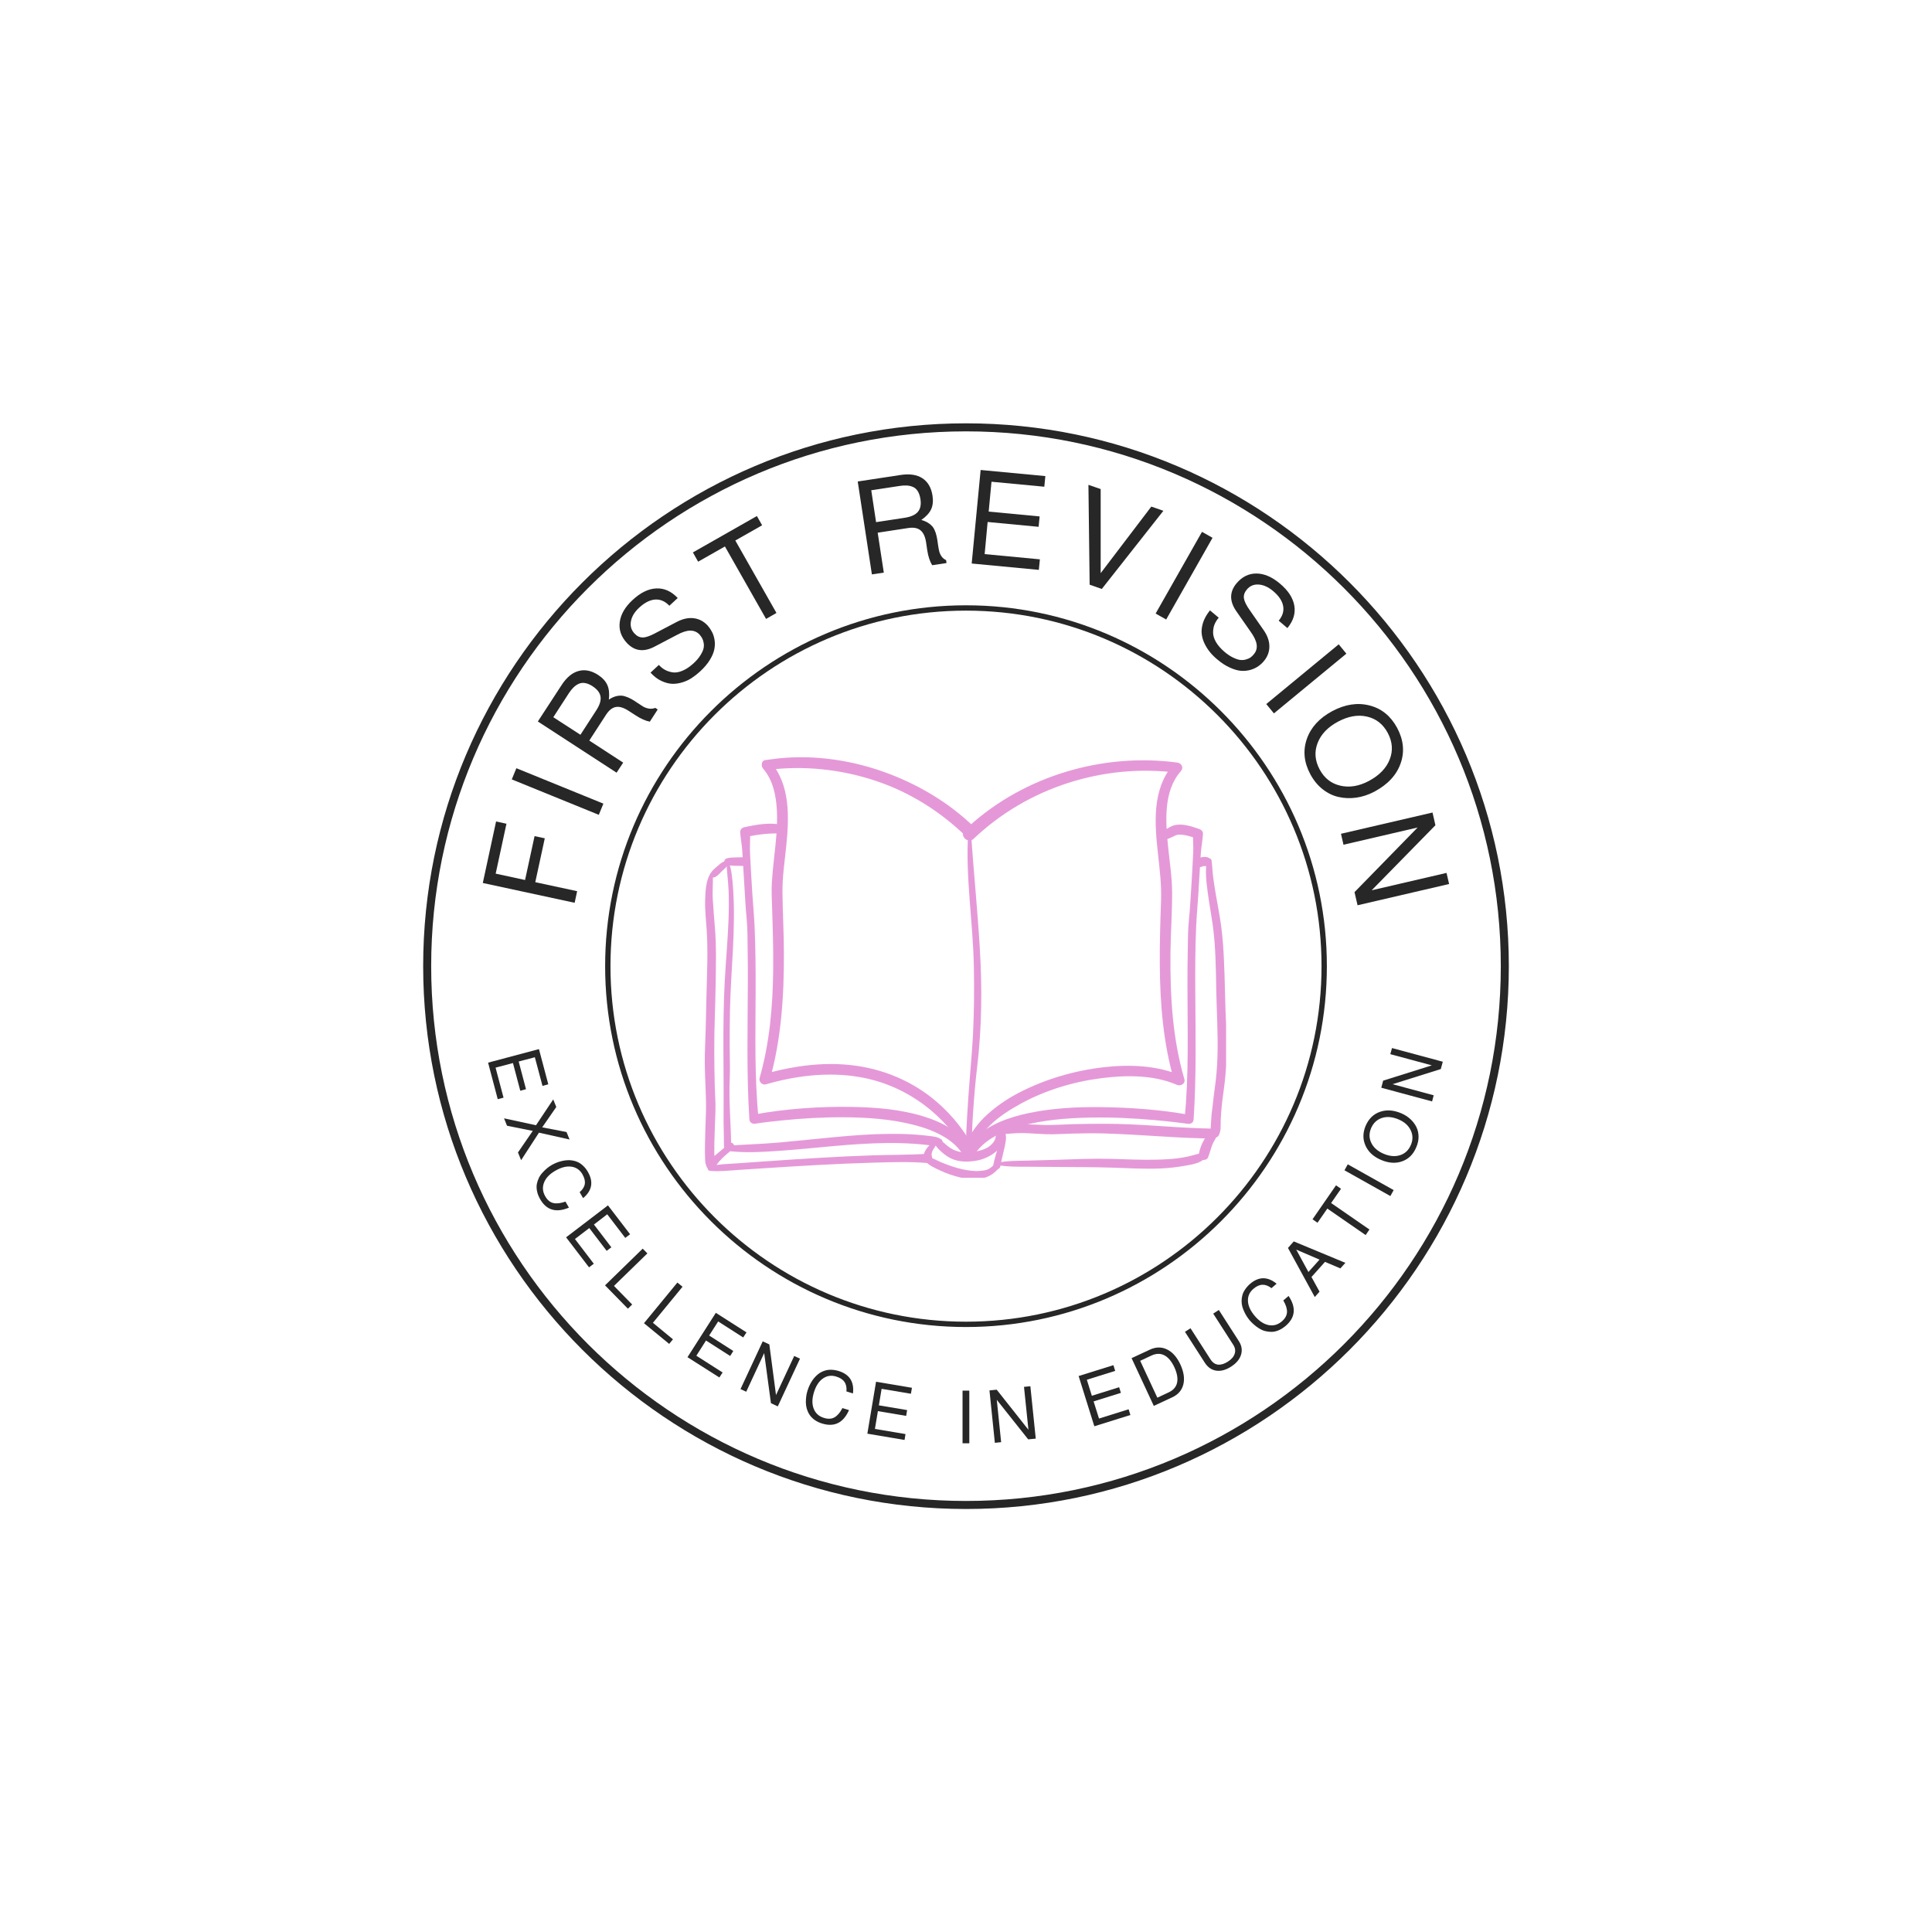 <svg xmlns="http://www.w3.org/2000/svg" xmlns:xlink="http://www.w3.org/1999/xlink" width="500" zoomAndPan="magnify" viewBox="0 0 375 375" height="500" preserveAspectRatio="xMidYMid meet" version="1.0"><defs><g/><clipPath id="ddf5cb7b20"><path d="M 82.137 82.168 L 292.887 82.168 L 292.887 292.918 L 82.137 292.918 Z M 82.137 82.168 " clip-rule="nonzero"/></clipPath><clipPath id="54d0183fcc"><path d="M 117.457 117.488 L 257.707 117.488 L 257.707 257.738 L 117.457 257.738 Z M 117.457 117.488 " clip-rule="nonzero"/></clipPath><clipPath id="0e85f3be2d"><path d="M 147 146.098 L 190 146.098 L 190 224 L 147 224 Z M 147 146.098 " clip-rule="nonzero"/></clipPath><clipPath id="39ada34b0b"><path d="M 234 166 L 237.988 166 L 237.988 221 L 234 221 Z M 234 166 " clip-rule="nonzero"/></clipPath><clipPath id="c05f5e945c"><path d="M 136.738 169 L 143 169 L 143 227 L 136.738 227 Z M 136.738 169 " clip-rule="nonzero"/></clipPath><clipPath id="f54b737358"><path d="M 179 224 L 194 224 L 194 228.598 L 179 228.598 Z M 179 224 " clip-rule="nonzero"/></clipPath></defs><g clip-path="url(#ddf5cb7b20)"><path fill="#272727" d="M 187.5 292.895 C 129.418 292.895 82.137 245.609 82.137 187.531 C 82.137 129.453 129.418 82.168 187.5 82.168 C 245.578 82.168 292.863 129.453 292.863 187.531 C 292.863 245.609 245.578 292.895 187.5 292.895 Z M 187.5 83.727 C 130.25 83.727 83.691 130.281 83.691 187.531 C 83.691 244.781 130.25 291.336 187.5 291.336 C 244.75 291.336 291.305 244.781 291.305 187.531 C 291.305 130.281 244.75 83.727 187.5 83.727 Z M 187.5 83.727 " fill-opacity="1" fill-rule="nonzero"/></g><g clip-path="url(#54d0183fcc)"><path fill="#272727" d="M 187.5 257.574 C 148.887 257.574 117.457 226.141 117.457 187.531 C 117.457 148.922 148.887 117.488 187.5 117.488 C 226.109 117.488 257.543 148.922 257.543 187.531 C 257.543 226.141 226.109 257.574 187.5 257.574 Z M 187.5 118.523 C 149.441 118.523 118.492 149.473 118.492 187.531 C 118.492 225.59 149.441 256.539 187.5 256.539 C 225.555 256.539 256.508 225.59 256.508 187.531 C 256.508 149.473 225.555 118.523 187.5 118.523 Z M 187.5 118.523 " fill-opacity="1" fill-rule="nonzero"/></g><path fill="#e598d8" d="M 152.043 160.141 C 149.457 159.562 146.918 160.031 144.371 160.586 C 143.977 160.672 143.648 161.105 143.668 161.508 C 143.734 162.73 144.004 163.902 144.074 165.102 C 144.223 167.543 144.367 169.984 144.512 172.43 C 144.629 174.387 144.73 176.352 144.922 178.305 C 145.117 180.336 145.09 182.414 145.121 184.449 C 145.16 186.535 145.16 188.621 145.156 190.707 C 145.129 199.551 144.887 208.406 145.453 217.238 C 145.496 217.867 145.992 218.191 146.586 218.102 C 146.711 218.082 146.836 218.066 146.961 218.047 C 147.027 218.039 147.09 218.027 147.156 218.02 C 147.43 217.984 146.961 218.047 147.191 218.016 C 147.469 217.98 147.746 217.941 148.023 217.902 C 148.23 217.875 147.797 217.934 148.008 217.906 C 148.07 217.898 148.129 217.891 148.188 217.883 C 148.316 217.863 148.445 217.848 148.574 217.832 C 148.891 217.793 149.207 217.754 149.523 217.715 C 150.254 217.629 150.984 217.547 151.719 217.477 C 155.789 217.066 159.879 216.832 163.969 216.863 C 168.52 216.895 173.117 217.227 177.527 218.379 C 179.508 218.898 181.32 219.551 183.066 220.555 C 184.574 221.418 185.895 222.539 186.805 223.957 C 186.859 224.043 186.914 224.133 186.969 224.223 C 187.617 225.324 189.328 224.328 188.676 223.227 C 186.633 219.766 182.93 217.816 179.199 216.676 C 174.789 215.324 170.094 214.938 165.504 214.855 C 159.086 214.734 152.535 215.199 146.215 216.355 C 146.18 216.359 146.145 216.367 146.109 216.371 C 146.488 216.66 146.867 216.949 147.246 217.238 C 146.418 209.012 146.648 200.727 146.668 192.473 C 146.68 188.316 146.652 184.16 146.473 180.012 C 146.379 177.824 146.168 175.641 146.027 173.457 C 145.855 170.844 145.711 168.234 145.582 165.621 C 145.516 164.25 145.648 162.879 145.586 161.508 C 145.352 161.816 145.117 162.125 144.879 162.43 C 147.188 161.945 149.457 161.676 151.816 161.793 C 152.766 161.84 152.965 160.348 152.043 160.141 " fill-opacity="1" fill-rule="nonzero"/><g clip-path="url(#0e85f3be2d)"><path fill="#e598d8" d="M 188.668 222.77 C 188.367 221.91 188.164 221.332 187.668 220.562 C 187.172 219.785 186.625 219.047 186.059 218.316 C 184.836 216.738 183.449 215.289 181.945 213.98 C 178.234 210.742 173.746 208.5 168.957 207.383 C 162.047 205.766 154.887 206.594 148.137 208.539 C 148.547 208.949 148.957 209.359 149.363 209.77 C 151.652 201.766 152.176 193.383 152.156 185.098 C 152.148 181.145 151.918 177.195 151.875 173.242 C 151.84 170.227 152.309 167.215 152.609 164.223 C 153.18 158.578 153.43 152.359 149.508 147.785 C 149.277 148.348 149.043 148.906 148.809 149.469 C 155.984 148.527 163.344 149.309 170.188 151.633 C 176.688 153.836 182.609 157.574 187.512 162.359 C 188.625 163.445 190.328 161.742 189.215 160.656 C 184.176 155.734 177.992 152.098 171.367 149.758 C 164.52 147.34 156.879 146.355 149.668 147.383 C 149.297 147.434 148.922 147.48 148.547 147.531 C 147.746 147.641 147.688 148.691 148.113 149.18 C 150.012 151.371 150.625 154.344 150.785 157.168 C 150.969 160.348 150.578 163.539 150.234 166.695 C 150.07 168.207 149.91 169.719 149.82 171.234 C 149.727 172.797 149.797 174.348 149.852 175.91 C 149.996 180.055 150.121 184.203 150.074 188.352 C 149.992 195.387 149.383 202.449 147.441 209.238 C 147.234 209.965 147.941 210.676 148.668 210.465 C 154.988 208.641 161.773 207.898 168.25 209.332 C 172.891 210.359 177.211 212.555 180.832 215.629 C 182.258 216.836 183.562 218.184 184.758 219.617 C 185.305 220.273 185.75 220.863 186.227 221.523 C 186.719 222.211 187.172 222.676 187.73 223.316 C 188.098 223.734 188.852 223.297 188.668 222.77 " fill-opacity="1" fill-rule="nonzero"/></g><path fill="#e598d8" d="M 188.508 162.301 L 188.578 162.305 C 188.719 162.305 188.715 162.09 188.578 162.086 C 188.418 162.086 188.254 162.082 188.09 162.082 C 187.945 162.078 187.945 162.309 188.09 162.309 C 188.141 162.309 188.188 162.309 188.219 162.27 C 188.258 162.219 188.258 162.172 188.219 162.121 C 188.188 162.078 188.141 162.078 188.09 162.082 C 187.945 162.082 187.945 162.312 188.09 162.309 C 188.254 162.309 188.418 162.305 188.578 162.305 C 188.715 162.301 188.719 162.086 188.578 162.086 L 188.508 162.086 C 188.367 162.09 188.367 162.301 188.508 162.301 " fill-opacity="1" fill-rule="nonzero"/><path fill="#e598d8" d="M 225.59 163.035 C 226.609 162.965 227.348 162.547 228.238 162.117 C 228.004 162.23 228.305 162.098 228.355 162.082 C 228.465 162.047 228.574 162.027 228.684 162.008 C 228.484 162.043 228.875 162 228.918 162 C 229.074 161.996 229.234 162.008 229.391 162.02 C 230.371 162.094 231.359 162.453 232.285 162.766 C 232.051 162.457 231.816 162.148 231.582 161.84 C 231.523 163.031 231.664 164.23 231.605 165.418 C 231.484 167.848 231.355 170.277 231.199 172.703 C 231.074 174.652 230.965 176.609 230.766 178.551 C 230.559 180.582 230.582 182.664 230.539 184.699 C 230.496 186.789 230.484 188.879 230.484 190.965 C 230.48 199.73 230.801 208.543 229.918 217.277 C 230.289 216.992 230.66 216.707 231.031 216.426 C 225.344 215.383 219.473 214.961 213.695 214.895 C 209.031 214.84 204.316 215.082 199.738 216.035 C 195.855 216.844 191.793 218.258 188.965 221.16 C 188.355 221.781 187.824 222.48 187.379 223.227 C 186.719 224.324 188.43 225.32 189.086 224.227 C 189.938 222.809 191.188 221.711 192.629 220.832 C 194.332 219.793 196.078 219.156 198.012 218.609 C 202.375 217.379 206.953 217.02 211.473 216.922 C 215.695 216.832 219.926 217.039 224.133 217.41 C 225.586 217.535 227.039 217.688 228.488 217.867 C 228.617 217.883 228.746 217.898 228.875 217.914 C 228.93 217.922 229.148 217.949 228.875 217.914 C 228.992 217.93 229.113 217.941 229.234 217.957 C 229.453 217.984 229.672 218.012 229.891 218.039 C 230.039 218.059 230.191 218.078 230.344 218.098 C 230.09 218.062 230.277 218.09 230.445 218.113 C 230.488 218.117 230.523 218.125 230.562 218.129 C 231.152 218.215 231.641 217.898 231.68 217.277 C 232.223 209.023 232.055 200.746 232.004 192.48 C 231.977 188.324 231.988 184.168 232.164 180.012 C 232.254 177.867 232.461 175.727 232.594 173.582 C 232.754 170.988 232.906 168.395 233.066 165.801 C 233.145 164.465 233.422 163.195 233.496 161.84 C 233.52 161.402 233.184 161.051 232.793 160.918 C 231.262 160.395 229.395 159.727 227.766 160.23 C 226.848 160.52 226.188 161.188 225.367 161.383 C 224.453 161.605 224.637 163.102 225.59 163.035 " fill-opacity="1" fill-rule="nonzero"/><path fill="#e598d8" d="M 188.613 223.203 C 188.828 222.812 189.191 222.445 189.375 222.066 C 189.602 221.602 189.879 221.152 190.18 220.734 C 190.789 219.887 191.453 219.117 192.203 218.387 C 193.941 216.699 195.988 215.398 198.102 214.238 C 202.91 211.598 208.367 209.961 213.801 209.27 C 218.578 208.66 223.91 208.613 228.414 210.559 C 229.164 210.883 230.152 210.355 229.879 209.434 C 227.551 201.48 227.109 193.164 227.188 184.922 C 227.227 181.051 227.52 177.176 227.508 173.305 C 227.504 170.285 227.02 167.273 226.719 164.27 C 226.242 159.523 225.777 153.543 229.199 149.695 C 229.816 149 229.348 148.125 228.5 148.012 C 214.145 146.102 198.988 150.531 188.176 160.27 C 187.871 160.543 187.574 160.824 187.277 161.105 C 186.148 162.176 187.855 163.875 188.98 162.809 C 199.449 152.848 214.176 148.156 228.5 149.984 C 228.27 149.422 228.035 148.863 227.805 148.301 C 223.508 153.191 224.125 159.965 224.789 165.984 C 225.113 168.926 225.469 171.852 225.359 174.816 C 225.211 178.93 225.086 183.047 225.113 187.16 C 225.164 194.828 225.789 202.578 227.957 209.961 C 228.441 209.586 228.934 209.211 229.422 208.836 C 224.641 206.77 219.246 206.562 214.133 207.16 C 208.508 207.82 202.957 209.438 197.91 212.023 C 195.426 213.297 193.062 214.914 191.062 216.863 C 190.18 217.73 189.383 218.699 188.707 219.734 C 188.402 220.203 188.156 220.707 187.91 221.207 C 187.672 221.691 187.637 222.387 187.566 222.918 C 187.492 223.492 188.355 223.66 188.613 223.203 " fill-opacity="1" fill-rule="nonzero"/><path fill="#e598d8" d="M 188.223 162.418 L 188.152 162.418 C 188.012 162.414 188.012 162.633 188.152 162.633 C 188.316 162.637 188.48 162.637 188.641 162.641 C 188.789 162.641 188.789 162.41 188.641 162.41 C 188.582 162.41 188.535 162.418 188.496 162.473 C 188.477 162.5 188.477 162.551 188.496 162.578 C 188.535 162.633 188.582 162.641 188.641 162.641 C 188.789 162.637 188.789 162.406 188.641 162.41 C 188.48 162.414 188.316 162.414 188.152 162.418 C 188.012 162.418 188.012 162.633 188.152 162.633 L 188.223 162.633 C 188.359 162.629 188.359 162.418 188.223 162.418 " fill-opacity="1" fill-rule="nonzero"/><path fill="#e598d8" d="M 187.93 161.523 C 187.359 170.215 188.863 178.902 189.023 187.586 C 189.105 191.934 189.082 196.309 188.863 200.652 C 188.719 203.543 188.457 206.441 188.23 209.332 C 188.035 211.824 187.844 214.316 187.711 216.812 C 187.609 218.797 187.438 220.809 187.578 222.793 C 187.637 223.594 188.902 223.578 188.816 222.793 C 188.559 220.418 188.738 217.969 188.898 215.594 C 189.086 212.801 189.32 210.004 189.652 207.227 C 190.582 199.496 190.648 191.727 190.176 183.957 C 189.723 176.473 188.969 169.004 188.457 161.523 C 188.434 161.184 187.953 161.184 187.93 161.523 " fill-opacity="1" fill-rule="nonzero"/><path fill="#e598d8" d="M 141.047 167.855 C 141.734 168.066 142.488 168.031 143.203 168.059 C 143.789 168.082 144.418 168.121 144.992 167.992 C 145.742 167.82 145.742 166.648 144.992 166.48 C 144.418 166.348 143.789 166.391 143.203 166.414 C 142.488 166.441 141.734 166.402 141.047 166.617 C 140.434 166.805 140.434 167.668 141.047 167.855 " fill-opacity="1" fill-rule="nonzero"/><path fill="#e598d8" d="M 232.801 168.293 C 233.254 168.332 233.68 168.102 233.934 167.734 C 233.766 167.977 233.574 168.07 233.293 168.105 C 233.355 168.098 233.418 168.105 233.484 168.105 C 233.898 168.117 234.273 168.191 234.648 167.957 C 235.188 167.621 235.188 166.852 234.648 166.516 C 234.188 166.227 233.312 166.301 232.809 166.531 C 232.648 166.605 232.535 166.77 232.449 166.914 C 232.609 166.648 232.547 166.781 232.477 166.859 C 232.414 166.926 232.34 166.973 232.281 167.043 C 231.844 167.543 232.152 168.238 232.801 168.293 " fill-opacity="1" fill-rule="nonzero"/><path fill="#e598d8" d="M 141.02 167.234 C 141.051 169.113 141.344 170.977 141.422 172.859 C 141.5 174.836 141.473 176.816 141.395 178.793 C 141.242 182.719 140.871 186.633 140.668 190.559 C 140.215 199.211 140.52 207.875 140.445 216.531 C 140.43 218.496 140.523 220.465 140.516 222.43 C 140.512 223.336 141.926 223.336 141.918 222.43 C 141.879 218.105 141.438 213.777 141.641 209.449 C 141.742 207.273 141.629 205.066 141.629 202.887 C 141.629 200.711 141.645 198.535 141.684 196.355 C 141.832 188.383 142.852 180.367 142.285 172.395 C 142.156 170.641 142.031 168.836 141.406 167.184 C 141.332 166.984 141.016 167 141.02 167.234 " fill-opacity="1" fill-rule="nonzero"/><path fill="#e598d8" d="M 141.059 223.375 C 144.426 223.82 147.828 223.605 151.207 223.379 C 154.75 223.141 158.281 222.766 161.82 222.449 C 165.266 222.141 168.723 221.895 172.184 221.859 C 173.891 221.84 175.598 221.887 177.301 221.996 C 178.184 222.055 179.07 222.137 179.949 222.234 C 180.824 222.336 181.641 222.535 182.508 222.297 C 183.074 222.141 183.109 221.426 182.66 221.121 C 181.977 220.656 181.23 220.602 180.43 220.496 C 179.551 220.383 178.668 220.301 177.785 220.234 C 176.086 220.105 174.379 220.074 172.676 220.086 C 169.133 220.105 165.594 220.383 162.066 220.707 C 158.527 221.035 154.992 221.426 151.453 221.742 C 147.992 222.051 144.523 222.152 141.059 222.387 C 140.406 222.43 140.438 223.293 141.059 223.375 " fill-opacity="1" fill-rule="nonzero"/><path fill="#e598d8" d="M 181.301 221.375 C 181.219 222.051 181.961 222.836 182.406 223.262 C 183 223.832 183.645 224.355 184.371 224.742 C 185.91 225.57 187.707 225.566 189.387 225.305 C 190.902 225.066 192.34 224.387 193.492 223.379 C 194.418 222.57 195.594 220.516 194.59 219.395 C 194.281 219.047 193.746 219.184 193.516 219.531 C 193.195 220.016 193.355 220.645 193.133 221.176 C 192.914 221.684 192.547 222.074 192.129 222.422 C 191.234 223.164 189.871 223.434 188.758 223.613 C 187.469 223.82 186.094 223.691 184.922 223.09 C 184.316 222.781 183.797 222.34 183.289 221.891 C 182.863 221.516 182.055 220.977 181.465 221.16 C 181.359 221.191 181.312 221.27 181.301 221.375 " fill-opacity="1" fill-rule="nonzero"/><path fill="#e598d8" d="M 194.414 220.168 C 195.793 220.062 197.145 219.906 198.535 219.93 C 200.02 219.953 201.5 220.098 202.98 220.148 C 204.754 220.207 206.551 220.062 208.324 220.023 C 210.266 219.977 212.215 219.938 214.16 219.996 C 217.793 220.109 221.426 220.32 225.051 220.555 C 226.836 220.668 228.621 220.773 230.406 220.852 C 231.352 220.895 232.297 220.926 233.242 220.949 C 234.184 220.973 235.156 221.047 236.066 220.762 C 236.805 220.535 236.805 219.5 236.066 219.27 C 235.234 219.008 234.363 219.043 233.5 219.02 C 232.555 218.996 231.609 218.953 230.664 218.906 C 228.789 218.812 226.922 218.68 225.051 218.559 C 221.332 218.312 217.621 218.105 213.895 218.125 C 212.035 218.137 210.18 218.145 208.324 218.195 C 206.48 218.246 204.629 218.395 202.785 218.359 C 201.297 218.328 199.809 218.211 198.316 218.207 C 196.93 218.203 195.293 218.238 194.109 219.047 C 193.656 219.355 193.77 220.219 194.414 220.168 " fill-opacity="1" fill-rule="nonzero"/><g clip-path="url(#39ada34b0b)"><path fill="#e598d8" d="M 234.281 166.961 C 233.875 168.949 234.145 171.137 234.406 173.129 C 234.68 175.191 235.059 177.234 235.355 179.293 C 235.969 183.535 235.992 187.867 236.074 192.145 C 236.16 196.43 236.434 200.727 236.312 205.012 C 236.25 207.125 236.074 209.238 235.77 211.328 C 235.621 212.352 235.512 213.379 235.402 214.41 C 235.301 215.359 235.129 216.324 235.098 217.277 C 235.078 217.816 235.035 218.355 234.996 218.895 C 234.973 219.223 234.93 219.543 235.031 219.867 C 235.055 219.945 235.074 220.02 235.098 220.094 C 235.219 220.484 235.09 220.32 235.109 220.016 C 235.043 220.984 236.543 220.977 236.609 220.016 L 236.613 219.98 C 236.539 220.16 236.465 220.336 236.395 220.512 C 237.086 219.812 236.906 218.359 236.941 217.453 C 237.016 215.582 237.227 213.656 237.496 211.805 C 238.109 207.586 238.199 203.348 237.992 199.094 C 237.781 194.793 237.77 190.488 237.562 186.188 C 237.457 184.062 237.316 181.93 237.035 179.82 C 236.762 177.762 236.359 175.723 236 173.676 C 235.809 172.602 235.656 171.523 235.5 170.445 C 235.332 169.285 235.32 168.117 235.156 166.961 C 235.09 166.516 234.363 166.539 234.281 166.961 " fill-opacity="1" fill-rule="nonzero"/></g><path fill="#e598d8" d="M 141.266 167.203 C 140.582 166.941 139.848 167.598 139.367 168.023 C 138.867 168.469 137.805 169.184 137.906 169.949 C 137.93 170.109 138.004 170.27 138.18 170.309 C 138.977 170.48 139.621 169.57 140.129 169.082 C 140.609 168.625 141.359 168.098 141.406 167.383 C 141.41 167.297 141.344 167.23 141.266 167.203 " fill-opacity="1" fill-rule="nonzero"/><g clip-path="url(#c05f5e945c)"><path fill="#e598d8" d="M 137.895 169.52 C 136.988 171.035 136.918 173.047 136.867 174.77 C 136.809 176.715 137.055 178.68 137.176 180.621 C 137.438 184.801 137.23 189.023 137.125 193.207 C 137.066 195.391 137.023 197.574 136.973 199.758 C 136.922 201.953 136.781 204.145 136.797 206.344 C 136.816 209.652 137.133 212.98 137.012 216.281 C 136.941 218.246 136.863 220.211 136.836 222.18 C 136.824 223.074 136.816 223.969 136.855 224.863 C 136.883 225.48 136.879 226.336 137.496 226.691 C 137.352 226.508 137.211 226.324 137.074 226.145 C 137.078 226.191 137.086 226.238 137.094 226.285 C 137.168 226.809 137.762 226.977 138.195 226.91 C 138.68 226.84 138.84 226.508 139.078 226.129 C 139.352 225.695 139.711 225.309 140.059 224.938 C 140.75 224.199 141.617 223.621 142.324 222.887 C 142.898 222.289 141.992 221.383 141.414 221.977 C 140.195 223.227 138.734 224.203 137.5 225.43 C 137.781 225.355 138.066 225.281 138.348 225.207 C 138.297 225.199 138.246 225.191 138.195 225.184 C 138.402 225.551 138.613 225.918 138.82 226.285 C 138.879 225.895 138.898 225.562 138.605 225.25 C 138.672 225.316 138.812 225.691 138.75 225.434 C 138.68 225.148 138.75 225.543 138.723 225.266 C 138.699 225.07 138.691 224.875 138.68 224.68 C 138.625 223.664 138.645 222.641 138.664 221.625 C 138.703 219.645 138.801 217.668 138.867 215.688 C 138.922 214.082 138.777 212.453 138.734 210.844 C 138.672 208.641 138.656 206.434 138.641 204.227 C 138.609 199.855 138.844 195.48 138.906 191.105 C 138.957 187.383 139.07 183.641 138.754 179.93 C 138.605 178.211 138.484 176.492 138.363 174.77 C 138.242 173.055 138.422 171.355 138.371 169.648 C 138.363 169.395 138.027 169.297 137.895 169.52 " fill-opacity="1" fill-rule="nonzero"/></g><path fill="#e598d8" d="M 137.789 227.258 C 139.512 227.43 141.336 227.215 143.059 227.102 C 144.82 226.984 146.578 226.867 148.34 226.754 C 151.867 226.523 155.395 226.305 158.922 226.113 C 162.445 225.926 165.977 225.773 169.504 225.672 C 173.016 225.574 176.551 225.441 180.055 225.746 C 180.625 225.793 181.09 225.129 180.918 224.605 C 180.664 223.82 181 223.316 181.438 222.668 C 181.703 222.277 181.184 221.773 180.797 222.023 C 179.863 222.625 179.23 223.742 179.156 224.848 C 179.453 224.547 179.754 224.246 180.055 223.945 C 176.543 224.18 173.02 224.133 169.504 224.246 C 165.973 224.359 162.445 224.535 158.922 224.742 C 155.391 224.945 151.867 225.188 148.34 225.434 C 146.578 225.559 144.82 225.68 143.059 225.805 C 141.285 225.93 139.402 225.961 137.668 226.363 C 137.137 226.488 137.312 227.207 137.789 227.258 " fill-opacity="1" fill-rule="nonzero"/><g clip-path="url(#f54b737358)"><path fill="#e598d8" d="M 179.52 225.207 C 180.113 226.16 181.461 226.703 182.441 227.172 C 183.758 227.805 185.188 228.273 186.609 228.594 C 188 228.906 189.438 228.969 190.836 228.672 C 191.965 228.43 193.27 227.602 193.898 226.621 C 194.23 226.098 193.48 225.547 193.055 225.969 C 192.668 226.352 192.316 226.684 191.832 226.941 C 191.379 227.18 190.695 227.223 190.195 227.27 C 188.98 227.383 187.73 227.164 186.551 226.898 C 185.289 226.613 184.094 226.156 182.895 225.688 C 181.934 225.312 180.922 224.648 179.891 224.562 C 179.566 224.535 179.359 224.949 179.52 225.207 " fill-opacity="1" fill-rule="nonzero"/></g><path fill="#e598d8" d="M 194.352 219.91 C 194.195 220.324 194.152 220.805 194.07 221.238 C 193.973 221.789 193.82 222.324 193.668 222.859 C 193.359 223.934 193.016 224.992 192.805 226.094 C 192.738 226.441 192.898 226.863 193.289 226.941 C 193.348 226.957 193.41 226.961 193.473 226.969 C 193.754 226.992 194.09 226.738 194.141 226.461 C 194.332 225.359 194.633 224.281 194.871 223.191 C 195.09 222.207 195.465 220.898 195.129 219.91 C 194.996 219.516 194.492 219.535 194.352 219.91 " fill-opacity="1" fill-rule="nonzero"/><path fill="#e598d8" d="M 193.848 226.168 C 195.605 226.5 197.434 226.449 199.215 226.461 C 201.156 226.473 203.098 226.48 205.039 226.5 C 208.637 226.531 212.246 226.523 215.844 226.637 C 218.992 226.73 222.152 226.941 225.305 226.797 C 226.871 226.723 228.434 226.559 229.973 226.277 C 231.242 226.047 233.074 225.801 233.934 224.746 C 234.223 224.395 234.031 223.934 233.578 223.887 C 232.93 223.824 232.332 224.02 231.707 224.195 C 230.992 224.398 230.266 224.555 229.535 224.684 C 227.996 224.953 226.43 225.031 224.871 225.082 C 221.793 225.18 218.719 225.016 215.641 224.934 C 212.105 224.84 208.57 225.004 205.039 225.117 C 203.188 225.176 201.332 225.227 199.48 225.273 C 197.609 225.32 195.691 225.281 193.848 225.629 C 193.582 225.68 193.578 226.117 193.848 226.168 " fill-opacity="1" fill-rule="nonzero"/><path fill="#e598d8" d="M 235.73 219.547 C 234.035 219.812 232.969 222.465 232.711 223.93 C 232.637 224.359 232.754 224.781 233.152 225.016 C 233.562 225.254 234.262 225.152 234.469 224.668 C 234.809 223.879 234.988 223.027 235.297 222.223 C 235.578 221.496 236.09 220.883 236.328 220.145 C 236.453 219.758 236.07 219.496 235.73 219.547 " fill-opacity="1" fill-rule="nonzero"/><g fill="#272727" fill-opacity="1"><g transform="translate(111.07, 177.433)"><g><path d="M -7.172 -6.203 L 0.953 -4.453 L 0.469 -2.203 L -17.359 -6.047 L -14.781 -17.984 L -12.766 -17.547 L -14.859 -7.859 L -9.156 -6.625 L -7.312 -15.141 L -5.328 -14.719 Z M -7.172 -6.203 "/></g></g></g><g fill="#272727" fill-opacity="1"><g transform="translate(115.289, 160.469)"><g><path d="M -15.062 -11.359 L 1.828 -4.484 L 0.938 -2.312 L -15.953 -9.188 Z M -15.062 -11.359 "/></g></g></g><g fill="#272727" fill-opacity="1"><g transform="translate(118.412, 151.931)"><g><path d="M -0.234 -16.141 C 0.305 -16.504 0.844 -16.738 1.375 -16.844 C 1.914 -16.945 2.398 -16.93 2.828 -16.797 C 3.266 -16.672 3.691 -16.492 4.109 -16.266 C 4.523 -16.035 4.922 -15.785 5.297 -15.516 C 5.68 -15.254 6.051 -15.016 6.406 -14.797 C 6.77 -14.586 7.156 -14.453 7.562 -14.391 C 7.977 -14.328 8.383 -14.375 8.781 -14.531 L 9.25 -14.219 L 7.719 -11.859 C 6.875 -12.016 5.957 -12.422 4.969 -13.078 L 3.609 -13.953 C 2.648 -14.578 1.82 -14.828 1.125 -14.703 C 0.426 -14.578 -0.203 -14.082 -0.766 -13.219 L -4.031 -8.188 L 2.547 -3.906 L 1.266 -1.953 L -14.016 -11.891 L -9.422 -18.938 C -8.453 -20.438 -7.352 -21.352 -6.125 -21.688 C -4.895 -22.031 -3.625 -21.773 -2.312 -20.922 C -1.438 -20.348 -0.836 -19.688 -0.516 -18.938 C -0.191 -18.195 -0.098 -17.266 -0.234 -16.141 Z M -3.375 -18.719 C -3.895 -19.062 -4.379 -19.27 -4.828 -19.344 C -5.285 -19.426 -5.703 -19.379 -6.078 -19.203 C -6.453 -19.035 -6.785 -18.805 -7.078 -18.516 C -7.379 -18.223 -7.676 -17.859 -7.969 -17.422 L -11.016 -12.719 L -5.75 -9.312 L -2.703 -14.016 C -2.023 -15.047 -1.738 -15.938 -1.844 -16.688 C -1.957 -17.445 -2.469 -18.125 -3.375 -18.719 Z M -3.375 -18.719 "/></g></g></g><g fill="#272727" fill-opacity="1"><g transform="translate(129.343, 135.636)"><g><path d="M 5.281 -6.891 C 5.832 -7.398 6.266 -7.906 6.578 -8.406 C 6.898 -8.906 7.109 -9.348 7.203 -9.734 C 7.297 -10.117 7.305 -10.492 7.234 -10.859 C 7.172 -11.223 7.07 -11.523 6.938 -11.766 C 6.801 -12.004 6.633 -12.238 6.438 -12.469 C 5.945 -12.988 5.336 -13.242 4.609 -13.234 C 3.891 -13.223 3.008 -12.93 1.969 -12.359 L -2.172 -10.188 C -4.336 -9.008 -6.172 -9.227 -7.672 -10.844 C -8.797 -12.062 -9.254 -13.414 -9.047 -14.906 C -8.848 -16.406 -8.016 -17.832 -6.547 -19.188 C -5.016 -20.613 -3.484 -21.359 -1.953 -21.422 C -0.43 -21.492 0.953 -20.875 2.203 -19.562 L 0.578 -18.062 C -0.242 -18.926 -1.156 -19.328 -2.156 -19.266 C -3.164 -19.203 -4.203 -18.68 -5.266 -17.703 C -6.172 -16.867 -6.707 -15.988 -6.875 -15.062 C -7.051 -14.145 -6.82 -13.348 -6.188 -12.672 C -5.707 -12.148 -5.164 -11.895 -4.562 -11.906 C -3.969 -11.914 -3.164 -12.191 -2.156 -12.734 L 2.047 -14.938 C 3.191 -15.531 4.273 -15.766 5.297 -15.641 C 6.328 -15.523 7.227 -15.055 8 -14.234 C 8.32 -13.867 8.598 -13.469 8.828 -13.031 C 9.066 -12.602 9.238 -12.086 9.344 -11.484 C 9.445 -10.891 9.438 -10.273 9.312 -9.641 C 9.195 -9.004 8.906 -8.305 8.438 -7.547 C 7.977 -6.797 7.348 -6.051 6.547 -5.312 C 6.035 -4.844 5.516 -4.43 4.984 -4.078 C 4.461 -3.723 3.863 -3.438 3.188 -3.219 C 2.508 -3 1.836 -2.895 1.172 -2.906 C 0.516 -2.926 -0.188 -3.109 -0.938 -3.453 C -1.688 -3.797 -2.398 -4.336 -3.078 -5.078 L -1.453 -6.578 L -1.359 -6.469 C -1.004 -6.094 -0.613 -5.797 -0.188 -5.578 C 0.227 -5.359 0.711 -5.207 1.266 -5.125 C 1.828 -5.051 2.453 -5.16 3.141 -5.453 C 3.836 -5.742 4.551 -6.223 5.281 -6.891 Z M 5.281 -6.891 "/></g></g></g><g fill="#272727" fill-opacity="1"><g transform="translate(143.021, 123.35)"><g><path d="M -0.297 -18.438 L 7.688 -4.375 L 5.672 -3.219 L -2.312 -17.281 L -7.516 -14.328 L -8.531 -16.125 L 3.891 -23.188 L 4.906 -21.391 Z M -0.297 -18.438 "/></g></g></g><g fill="#272727" fill-opacity="1"><g transform="translate(158.487, 115.205)"><g/></g></g><g fill="#272727" fill-opacity="1"><g transform="translate(166.937, 111.849)"><g><path d="M 11.891 -10.922 C 12.523 -10.754 13.055 -10.504 13.484 -10.172 C 13.922 -9.848 14.234 -9.477 14.422 -9.062 C 14.617 -8.656 14.766 -8.223 14.859 -7.766 C 14.961 -7.305 15.039 -6.844 15.094 -6.375 C 15.156 -5.914 15.227 -5.477 15.312 -5.062 C 15.395 -4.645 15.547 -4.266 15.766 -3.922 C 15.992 -3.578 16.305 -3.312 16.703 -3.125 L 16.781 -2.562 L 14 -2.141 C 13.551 -2.867 13.234 -3.82 13.047 -5 L 12.812 -6.609 C 12.633 -7.723 12.266 -8.5 11.703 -8.938 C 11.148 -9.375 10.363 -9.516 9.344 -9.359 L 3.422 -8.453 L 4.609 -0.703 L 2.297 -0.359 L -0.453 -18.391 L 7.859 -19.656 C 9.629 -19.926 11.047 -19.711 12.109 -19.016 C 13.172 -18.316 13.82 -17.191 14.062 -15.641 C 14.219 -14.609 14.129 -13.727 13.797 -13 C 13.461 -12.27 12.828 -11.578 11.891 -10.922 Z M 11.719 -14.969 C 11.625 -15.594 11.453 -16.102 11.203 -16.5 C 10.961 -16.895 10.656 -17.172 10.281 -17.328 C 9.906 -17.492 9.516 -17.586 9.109 -17.609 C 8.703 -17.641 8.234 -17.613 7.703 -17.531 L 2.172 -16.688 L 3.109 -10.5 L 8.641 -11.344 C 9.867 -11.531 10.727 -11.914 11.219 -12.5 C 11.719 -13.082 11.883 -13.906 11.719 -14.969 Z M 11.719 -14.969 "/></g></g></g><g fill="#272727" fill-opacity="1"><g transform="translate(186.371, 109.16)"><g><path d="M 5.328 -7.844 L 4.75 -1.609 L 15.469 -0.594 L 15.266 1.453 L 2.234 0.219 L 3.969 -17.938 L 16.531 -16.75 L 16.328 -14.688 L 6.078 -15.656 L 5.531 -9.859 L 15.422 -8.922 L 15.219 -6.906 Z M 5.328 -7.844 "/></g></g></g><g fill="#272727" fill-opacity="1"><g transform="translate(204.592, 111.096)"><g><path d="M 9.266 3.219 L 6.906 2.391 L 6.672 -16.984 L 9.047 -16.172 L 9.047 0.156 L 18.875 -12.766 L 21.219 -11.953 Z M 9.266 3.219 "/></g></g></g><g fill="#272727" fill-opacity="1"><g transform="translate(222.135, 117.855)"><g><path d="M 13.219 -13.469 L 4.219 2.391 L 2.172 1.234 L 11.172 -14.625 Z M 13.219 -13.469 "/></g></g></g><g fill="#272727" fill-opacity="1"><g transform="translate(230.211, 122.162)"><g><path d="M 7.5 4.391 C 8.07 4.867 8.625 5.234 9.156 5.484 C 9.695 5.742 10.16 5.895 10.547 5.938 C 10.941 5.977 11.316 5.941 11.672 5.828 C 12.035 5.723 12.328 5.586 12.547 5.422 C 12.766 5.266 12.969 5.066 13.156 4.828 C 13.625 4.285 13.805 3.648 13.703 2.922 C 13.598 2.203 13.195 1.363 12.5 0.406 L 9.828 -3.422 C 8.398 -5.422 8.395 -7.266 9.812 -8.953 C 10.883 -10.223 12.172 -10.852 13.672 -10.844 C 15.172 -10.832 16.688 -10.18 18.219 -8.891 C 19.82 -7.547 20.754 -6.117 21.016 -4.609 C 21.273 -3.109 20.828 -1.656 19.672 -0.25 L 17.984 -1.688 C 18.742 -2.602 19.031 -3.555 18.844 -4.547 C 18.656 -5.547 18.008 -6.508 16.906 -7.438 C 15.957 -8.227 15.016 -8.648 14.078 -8.703 C 13.148 -8.766 12.391 -8.441 11.797 -7.734 C 11.336 -7.18 11.148 -6.609 11.234 -6.016 C 11.328 -5.422 11.703 -4.66 12.359 -3.734 L 15.078 0.172 C 15.805 1.223 16.172 2.266 16.172 3.297 C 16.18 4.336 15.828 5.289 15.109 6.156 C 14.797 6.531 14.438 6.859 14.031 7.141 C 13.633 7.43 13.145 7.664 12.562 7.844 C 11.977 8.02 11.363 8.086 10.719 8.047 C 10.082 8.004 9.359 7.801 8.547 7.438 C 7.734 7.082 6.91 6.551 6.078 5.844 C 5.547 5.406 5.078 4.941 4.672 4.453 C 4.266 3.961 3.906 3.398 3.594 2.766 C 3.289 2.129 3.102 1.477 3.031 0.812 C 2.969 0.156 3.062 -0.562 3.312 -1.344 C 3.57 -2.125 4.016 -2.906 4.641 -3.688 L 6.344 -2.266 L 6.25 -2.156 C 5.926 -1.758 5.676 -1.336 5.5 -0.891 C 5.332 -0.441 5.25 0.062 5.25 0.625 C 5.25 1.188 5.43 1.789 5.797 2.438 C 6.172 3.094 6.738 3.742 7.5 4.391 Z M 7.5 4.391 "/></g></g></g><g fill="#272727" fill-opacity="1"><g transform="translate(244.187, 134.735)"><g><path d="M 17.141 -7.859 L 3.078 3.734 L 1.594 1.922 L 15.656 -9.672 Z M 17.141 -7.859 "/></g></g></g><g fill="#272727" fill-opacity="1"><g transform="translate(250.247, 141.434)"><g><path d="M 16.531 12.219 C 15.375 12.832 14.191 13.223 12.984 13.391 C 11.785 13.555 10.633 13.508 9.531 13.25 C 8.438 13 7.414 12.5 6.469 11.75 C 5.52 11 4.727 10.035 4.094 8.859 C 2.852 6.547 2.625 4.258 3.406 2 C 4.188 -0.25 5.832 -2.051 8.344 -3.406 C 10.852 -4.738 13.27 -5.102 15.594 -4.5 C 17.914 -3.906 19.695 -2.457 20.938 -0.156 C 22.188 2.195 22.41 4.5 21.609 6.75 C 20.816 9.008 19.125 10.832 16.531 12.219 Z M 19.109 0.812 C 18.191 -0.895 16.848 -1.945 15.078 -2.344 C 13.316 -2.75 11.441 -2.422 9.453 -1.359 C 7.473 -0.297 6.156 1.082 5.5 2.781 C 4.844 4.477 4.973 6.188 5.891 7.906 C 6.797 9.602 8.133 10.656 9.906 11.062 C 11.676 11.477 13.531 11.172 15.469 10.141 C 17.5 9.047 18.844 7.648 19.5 5.953 C 20.164 4.266 20.035 2.551 19.109 0.812 Z M 19.109 0.812 "/></g></g></g><g fill="#272727" fill-opacity="1"><g transform="translate(259.847, 159.977)"><g><path d="M 21.422 11.609 L 3.656 15.734 L 3.062 13.188 L 15.312 0.641 L 0.922 3.984 L 0.438 1.859 L 18.203 -2.266 L 18.766 0.203 L 6.391 12.828 L 20.922 9.453 Z M 21.422 11.609 "/></g></g></g><g fill="#272727" fill-opacity="1"><g transform="translate(94.408, 205.039)"><g><path d="M 5.156 1.297 L 1.781 2.188 L 3.328 8.016 L 2.203 8.312 L 0.328 1.219 L 10.203 -1.406 L 12.016 5.422 L 10.891 5.734 L 9.406 0.172 L 6.266 1 L 7.688 6.375 L 6.578 6.672 Z M 5.156 1.297 "/></g></g></g><g fill="#272727" fill-opacity="1"><g transform="translate(97.709, 216.77)"><g><path d="M 6.906 3.078 L 3.438 8.422 L 2.828 6.922 L 5.703 2.734 L 0.703 1.734 L 0.125 0.297 L 6.328 1.641 L 9.672 -3.375 L 10.266 -1.906 L 7.531 2.047 L 12.25 2.953 L 12.844 4.406 Z M 6.906 3.078 "/></g></g></g><g fill="#272727" fill-opacity="1"><g transform="translate(102.477, 228.01)"><g><path d="M 4.656 -1.906 C 4.938 -2.062 5.227 -2.203 5.531 -2.328 C 5.832 -2.453 6.16 -2.555 6.516 -2.641 C 6.879 -2.734 7.238 -2.789 7.594 -2.812 C 7.957 -2.844 8.328 -2.82 8.703 -2.75 C 9.078 -2.688 9.43 -2.57 9.766 -2.406 C 10.109 -2.238 10.441 -1.992 10.766 -1.672 C 11.098 -1.359 11.391 -0.977 11.641 -0.531 C 12.754 1.406 12.441 3.098 10.703 4.547 L 10.031 3.391 C 10.602 2.898 10.938 2.375 11.031 1.812 C 11.125 1.25 10.973 0.617 10.578 -0.078 C 10.086 -0.93 9.375 -1.426 8.438 -1.562 C 7.5 -1.695 6.461 -1.438 5.328 -0.781 C 4.211 -0.145 3.477 0.617 3.125 1.516 C 2.77 2.41 2.844 3.297 3.344 4.172 C 3.758 4.91 4.285 5.352 4.922 5.5 C 5.555 5.645 6.344 5.551 7.281 5.219 L 7.953 6.391 C 5.453 7.441 3.586 6.891 2.359 4.734 C 2.066 4.223 1.867 3.719 1.766 3.219 C 1.66 2.719 1.645 2.254 1.719 1.828 C 1.801 1.398 1.938 0.992 2.125 0.609 C 2.312 0.234 2.551 -0.109 2.844 -0.422 C 3.133 -0.742 3.426 -1.023 3.719 -1.266 C 4.02 -1.504 4.332 -1.719 4.656 -1.906 Z M 4.656 -1.906 "/></g></g></g><g fill="#272727" fill-opacity="1"><g transform="translate(109.113, 239.163)"><g><path d="M 5.266 -0.797 L 2.484 1.328 L 6.141 6.125 L 5.219 6.828 L 0.766 1 L 8.891 -5.203 L 13.188 0.406 L 12.25 1.109 L 8.75 -3.469 L 6.172 -1.484 L 9.547 2.938 L 8.641 3.625 Z M 5.266 -0.797 "/></g></g></g><g fill="#272727" fill-opacity="1"><g transform="translate(116.656, 248.672)"><g><path d="M 9 -5.391 L 2.516 0.922 L 6.047 4.531 L 5.219 5.344 L 0.781 0.812 L 8.094 -6.312 Z M 9 -5.391 "/></g></g></g><g fill="#272727" fill-opacity="1"><g transform="translate(124.121, 256.114)"><g><path d="M 8.359 -6.359 L 2.609 0.641 L 6.5 3.844 L 5.766 4.734 L 0.875 0.719 L 7.359 -7.172 Z M 8.359 -6.359 "/></g></g></g><g fill="#272727" fill-opacity="1"><g transform="translate(132.38, 262.741)"><g><path d="M 4.656 -2.547 L 2.781 0.406 L 7.875 3.656 L 7.25 4.625 L 1.062 0.688 L 6.562 -7.922 L 12.516 -4.125 L 11.875 -3.141 L 7.016 -6.25 L 5.266 -3.516 L 9.953 -0.516 L 9.344 0.453 Z M 4.656 -2.547 "/></g></g></g><g fill="#272727" fill-opacity="1"><g transform="translate(142.764, 269.166)"><g><path d="M 12.516 -5.453 L 8.203 3.812 L 6.875 3.188 L 5.562 -6.531 L 2.078 0.969 L 0.969 0.453 L 5.281 -8.812 L 6.562 -8.219 L 7.859 1.609 L 11.391 -5.969 Z M 12.516 -5.453 "/></g></g></g><g fill="#272727" fill-opacity="1"><g transform="translate(154.636, 274.465)"><g><path d="M 2.109 -4.562 C 2.203 -4.875 2.316 -5.176 2.453 -5.469 C 2.586 -5.77 2.754 -6.078 2.953 -6.391 C 3.148 -6.703 3.375 -6.988 3.625 -7.25 C 3.875 -7.52 4.156 -7.758 4.469 -7.969 C 4.789 -8.176 5.133 -8.332 5.5 -8.438 C 5.863 -8.551 6.27 -8.602 6.719 -8.594 C 7.176 -8.582 7.648 -8.504 8.141 -8.359 C 10.266 -7.703 11.191 -6.25 10.922 -4 L 9.656 -4.391 C 9.727 -5.141 9.602 -5.75 9.281 -6.219 C 8.969 -6.695 8.426 -7.051 7.656 -7.281 C 6.719 -7.57 5.859 -7.441 5.078 -6.891 C 4.305 -6.348 3.727 -5.453 3.344 -4.203 C 2.969 -2.973 2.957 -1.91 3.312 -1.016 C 3.664 -0.129 4.328 0.457 5.297 0.75 C 6.098 1 6.781 0.961 7.344 0.641 C 7.914 0.316 8.426 -0.281 8.875 -1.156 L 10.156 -0.766 C 9.062 1.703 7.328 2.57 4.953 1.844 C 4.391 1.676 3.898 1.441 3.484 1.141 C 3.066 0.836 2.738 0.504 2.5 0.141 C 2.27 -0.211 2.094 -0.594 1.969 -1 C 1.852 -1.406 1.789 -1.82 1.781 -2.25 C 1.781 -2.688 1.805 -3.094 1.859 -3.469 C 1.91 -3.844 1.992 -4.207 2.109 -4.562 Z M 2.109 -4.562 "/></g></g></g><g fill="#272727" fill-opacity="1"><g transform="translate(167.103, 278.072)"><g><path d="M 3.297 -4.172 L 2.719 -0.719 L 8.656 0.281 L 8.469 1.422 L 1.25 0.203 L 2.938 -9.875 L 9.906 -8.703 L 9.703 -7.547 L 4.016 -8.5 L 3.484 -5.297 L 8.969 -4.375 L 8.781 -3.25 Z M 3.297 -4.172 "/></g></g></g><g fill="#272727" fill-opacity="1"><g transform="translate(179.002, 279.792)"><g/></g></g><g fill="#272727" fill-opacity="1"><g transform="translate(185.423, 280.14)"><g><path d="M 2.719 -10.219 L 2.719 0 L 1.406 0 L 1.406 -10.219 Z M 2.719 -10.219 "/></g></g></g><g fill="#272727" fill-opacity="1"><g transform="translate(192.039, 280.159)"><g><path d="M 7.953 -11.094 L 9 -0.922 L 7.531 -0.781 L 1.438 -8.453 L 2.281 -0.234 L 1.062 -0.109 L 0.016 -10.281 L 1.422 -10.422 L 7.578 -2.641 L 6.719 -10.969 Z M 7.953 -11.094 "/></g></g></g><g fill="#272727" fill-opacity="1"><g transform="translate(204.752, 278.553)"><g/></g></g><g fill="#272727" fill-opacity="1"><g transform="translate(211.206, 277.213)"><g><path d="M 1.062 -5.203 L 2.109 -1.875 L 7.859 -3.672 L 8.203 -2.562 L 1.203 -0.375 L -1.844 -10.125 L 4.906 -12.234 L 5.25 -11.125 L -0.25 -9.406 L 0.719 -6.297 L 6.016 -7.953 L 6.359 -6.859 Z M 1.062 -5.203 "/></g></g></g><g fill="#272727" fill-opacity="1"><g transform="translate(222.811, 273.414)"><g><path d="M 1.141 -0.531 L -3.172 -9.797 L 0.391 -11.453 C 1.555 -11.992 2.664 -12.004 3.719 -11.484 C 4.77 -10.973 5.629 -10.004 6.297 -8.578 C 6.961 -7.141 7.156 -5.848 6.875 -4.703 C 6.594 -3.566 5.867 -2.727 4.703 -2.188 Z M 1.828 -2.125 L 4 -3.141 C 4.914 -3.566 5.469 -4.191 5.656 -5.016 C 5.844 -5.848 5.672 -6.848 5.141 -8.016 C 4.586 -9.191 3.93 -9.973 3.172 -10.359 C 2.422 -10.742 1.586 -10.723 0.672 -10.297 L -1.5 -9.281 Z M 1.828 -2.125 "/></g></g></g><g fill="#272727" fill-opacity="1"><g transform="translate(234.514, 267.751)"><g><path d="M 0.969 -12.781 L 2.062 -13.484 L 5.938 -7.453 C 6.5 -6.586 6.645 -5.707 6.375 -4.812 C 6.102 -3.914 5.461 -3.145 4.453 -2.5 C 3.441 -1.844 2.484 -1.578 1.578 -1.703 C 0.672 -1.836 -0.066 -2.344 -0.641 -3.219 L -4.516 -9.25 L -3.438 -9.938 L 0.438 -3.906 C 0.844 -3.27 1.344 -2.926 1.938 -2.875 C 2.531 -2.832 3.16 -3.031 3.828 -3.469 C 4.516 -3.906 4.953 -4.414 5.141 -5 C 5.328 -5.582 5.227 -6.164 4.844 -6.75 Z M 0.969 -12.781 "/></g></g></g><g fill="#272727" fill-opacity="1"><g transform="translate(245.336, 260.544)"><g><path d="M -2.734 -4.219 C -2.941 -4.469 -3.133 -4.727 -3.312 -5 C -3.488 -5.27 -3.656 -5.57 -3.812 -5.906 C -3.977 -6.25 -4.109 -6.594 -4.203 -6.938 C -4.297 -7.281 -4.344 -7.645 -4.344 -8.031 C -4.344 -8.414 -4.289 -8.789 -4.188 -9.156 C -4.094 -9.52 -3.914 -9.891 -3.656 -10.266 C -3.406 -10.648 -3.086 -11.008 -2.703 -11.344 C -1.016 -12.789 0.703 -12.801 2.453 -11.375 L 1.453 -10.516 C 0.859 -10.973 0.273 -11.191 -0.297 -11.172 C -0.867 -11.16 -1.457 -10.895 -2.062 -10.375 C -2.812 -9.727 -3.16 -8.93 -3.109 -7.984 C -3.055 -7.035 -2.602 -6.066 -1.75 -5.078 C -0.914 -4.109 -0.031 -3.531 0.906 -3.344 C 1.844 -3.164 2.695 -3.406 3.469 -4.062 C 4.102 -4.613 4.438 -5.211 4.469 -5.859 C 4.5 -6.516 4.258 -7.27 3.75 -8.125 L 4.781 -9 C 6.281 -6.75 6.094 -4.816 4.219 -3.203 C 3.758 -2.816 3.297 -2.523 2.828 -2.328 C 2.359 -2.129 1.906 -2.031 1.469 -2.031 C 1.039 -2.031 0.617 -2.082 0.203 -2.188 C -0.203 -2.301 -0.586 -2.473 -0.953 -2.703 C -1.316 -2.93 -1.641 -3.172 -1.922 -3.422 C -2.211 -3.672 -2.484 -3.938 -2.734 -4.219 Z M -2.734 -4.219 "/></g></g></g><g fill="#272727" fill-opacity="1"><g transform="translate(255.041, 251.928)"><g><path d="M 2.141 -7 L -0.484 -4.062 L 1.078 -1.219 L 0.156 -0.172 L -5.047 -9.703 L -3.922 -10.969 L 6.094 -6.812 L 5.125 -5.734 Z M 1.078 -7.438 L -3.438 -9.375 L -1.078 -5.031 Z M 1.078 -7.438 "/></g></g></g><g fill="#272727" fill-opacity="1"><g transform="translate(262.993, 242.725)"><g><path d="M -4.625 -9.219 L 2.812 -4.078 L 2.078 -3 L -5.359 -8.141 L -7.266 -5.391 L -8.234 -6.062 L -3.672 -12.656 L -2.703 -11.984 Z M -4.625 -9.219 "/></g></g></g><g fill="#272727" fill-opacity="1"><g transform="translate(269.18, 233.371)"><g><path d="M -7.578 -7.375 L 1.328 -2.375 L 0.688 -1.219 L -8.219 -6.219 Z M -7.578 -7.375 "/></g></g></g><g fill="#272727" fill-opacity="1"><g transform="translate(272.465, 227.6)"><g><path d="M -0.453 -11.5 C 0.223 -11.207 0.812 -10.828 1.312 -10.359 C 1.812 -9.898 2.195 -9.383 2.469 -8.812 C 2.738 -8.25 2.875 -7.625 2.875 -6.938 C 2.875 -6.258 2.723 -5.578 2.422 -4.891 C 1.848 -3.535 0.938 -2.633 -0.312 -2.188 C -1.57 -1.738 -2.941 -1.832 -4.422 -2.469 C -5.879 -3.094 -6.879 -4.016 -7.422 -5.234 C -7.973 -6.453 -7.961 -7.738 -7.391 -9.094 C -6.797 -10.457 -5.867 -11.359 -4.609 -11.797 C -3.348 -12.242 -1.961 -12.145 -0.453 -11.5 Z M -6.328 -8.641 C -6.754 -7.641 -6.742 -6.68 -6.297 -5.766 C -5.859 -4.859 -5.062 -4.156 -3.906 -3.656 C -2.75 -3.164 -1.688 -3.07 -0.719 -3.375 C 0.25 -3.688 0.945 -4.344 1.375 -5.344 C 1.801 -6.332 1.797 -7.285 1.359 -8.203 C 0.922 -9.129 0.141 -9.832 -0.984 -10.312 C -2.172 -10.82 -3.25 -10.922 -4.219 -10.609 C -5.188 -10.297 -5.891 -9.641 -6.328 -8.641 Z M -6.328 -8.641 "/></g></g></g><g fill="#272727" fill-opacity="1"><g transform="translate(277.686, 214.816)"><g><path d="M -7.5 -11.391 L 2.359 -8.734 L 1.969 -7.312 L -7.391 -4.375 L 0.594 -2.219 L 0.281 -1.031 L -9.578 -3.688 L -9.219 -5.062 L 0.234 -8.031 L -7.828 -10.203 Z M -7.5 -11.391 "/></g></g></g></svg>
